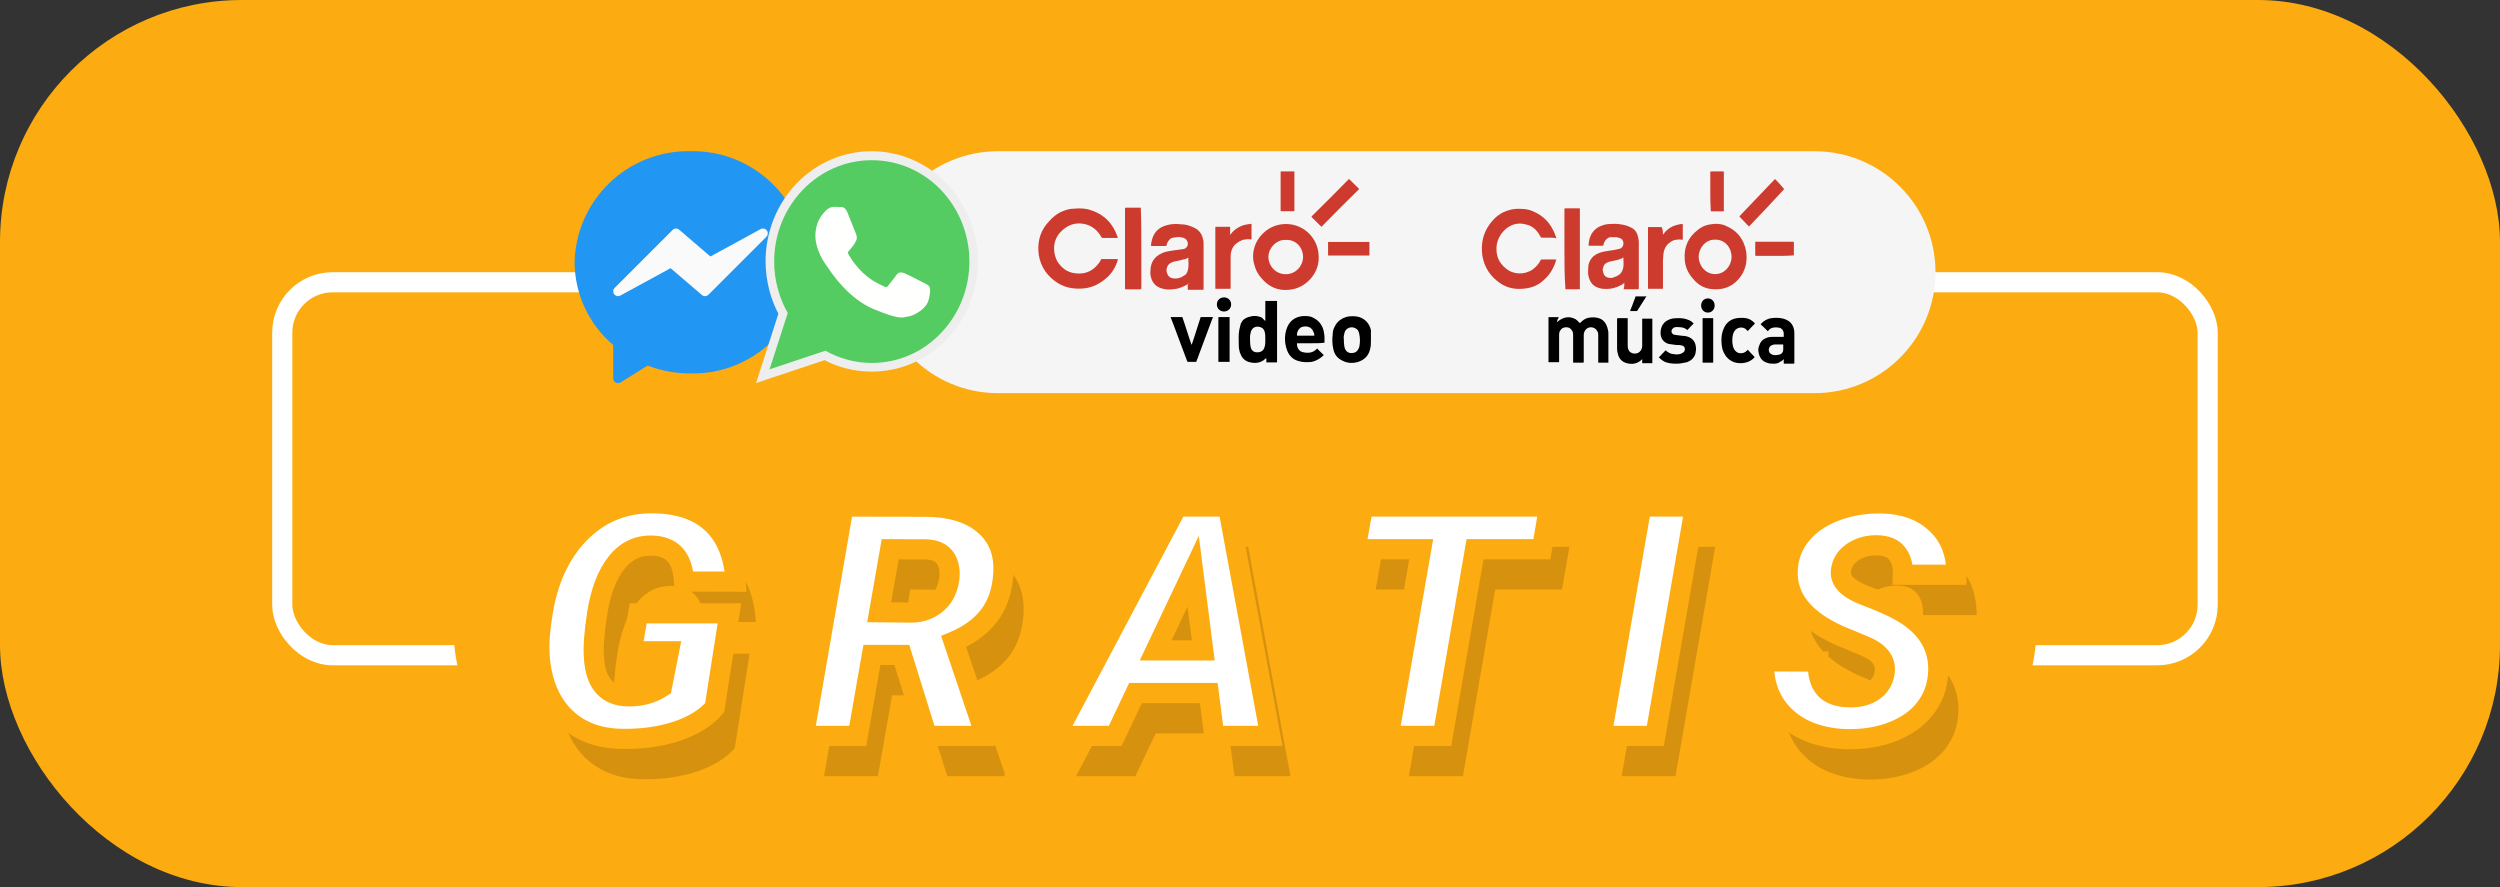 <svg width="248" height="88" viewBox="0 0 248 88" fill="none" xmlns="http://www.w3.org/2000/svg">
<rect x="0" y="0" width="248" height="88" fill="#333333" stroke="none"/>
<rect width="248" height="88" rx="24" fill="#FCAB10"/>
<rect x="28" y="28" width="191" height="37" rx="5" fill="#FCAB10" stroke="white" stroke-width="2"/>
<path d="M45 62.5C45 53.387 52.387 46 61.5 46H185.5C194.613 46 202 53.387 202 62.5V62.5C202 71.613 194.613 79 185.5 79H61.5C52.387 79 45 71.613 45 62.5V62.5Z" fill="#FCAB10"/>
<path d="M87 27C87 20.373 92.373 15 99 15H180C186.627 15 192 20.373 192 27V27C192 33.627 186.627 39 180 39H99C92.373 39 87 33.627 87 27V27Z" fill="#F5F5F5"/>
<g clip-path="url(#clip0)">
<path d="M110.892 23.6C110.842 23.6 110.842 23.6 110.842 23.6C110.336 23.6 109.83 23.6 109.374 23.6C109.323 23.6 109.273 23.6 109.273 23.55C108.919 22.9 108.412 22.45 107.704 22.25C106.692 22 105.882 22.3 105.173 23.05C104.768 23.5 104.566 24.05 104.566 24.65C104.566 25.1 104.667 25.5 104.869 25.9C105.274 26.55 105.831 27 106.59 27.1C107.552 27.25 108.362 26.95 108.969 26.15C109.07 26.05 109.121 25.9 109.222 25.75C109.222 25.7 109.273 25.7 109.323 25.7C109.83 25.7 110.336 25.7 110.842 25.7C110.892 25.7 110.892 25.7 110.892 25.75C110.69 26.5 110.285 27.15 109.678 27.65C109.07 28.15 108.412 28.5 107.603 28.6C106.692 28.7 105.781 28.6 104.971 28.1C103.908 27.45 103.25 26.5 103.047 25.3C102.896 24.2 103.098 23.15 103.807 22.25C104.262 21.7 104.768 21.2 105.426 20.95C105.781 20.8 106.135 20.7 106.54 20.7C107.096 20.65 107.653 20.65 108.21 20.85C109.323 21.2 110.133 21.9 110.639 22.95C110.741 23.15 110.791 23.35 110.892 23.6Z" fill="#CD3B2E"/>
<path d="M117.928 28.1C117.877 28.1 117.877 28.15 117.877 28.15C117.523 28.4 117.118 28.55 116.713 28.65C116.359 28.7 116.005 28.75 115.65 28.7C114.992 28.6 114.486 28.35 114.233 27.7C114.132 27.4 114.081 27.1 114.132 26.8C114.132 26.55 114.182 26.3 114.284 26.05C114.486 25.6 114.84 25.3 115.296 25.1C115.65 24.95 116.005 24.9 116.359 24.85C116.713 24.8 117.067 24.75 117.422 24.7C117.675 24.65 117.877 24.4 117.827 24.1C117.776 23.85 117.675 23.7 117.422 23.6C117.118 23.5 116.865 23.5 116.561 23.55C116.46 23.55 116.359 23.6 116.258 23.6C116.005 23.7 115.853 23.95 115.751 24.2V24.25C115.701 24.4 115.701 24.4 115.6 24.4C115.144 24.4 114.689 24.4 114.233 24.4C114.182 24.4 114.182 24.4 114.182 24.35C114.182 24.15 114.233 23.95 114.284 23.75C114.486 23 114.992 22.55 115.701 22.35C116.207 22.2 116.663 22.2 117.169 22.25C117.624 22.25 118.08 22.4 118.485 22.6C118.991 22.85 119.244 23.25 119.345 23.75C119.396 23.9 119.396 24.05 119.396 24.2C119.396 25.7 119.396 27.15 119.396 28.65C119.396 28.7 119.396 28.75 119.294 28.75C118.839 28.75 118.333 28.75 117.877 28.75C117.827 28.75 117.827 28.75 117.827 28.7C117.827 28.55 117.827 28.35 117.827 28.2C117.978 28.1 117.978 28.1 117.928 28.1ZM117.877 25.55C117.827 25.6 117.776 25.6 117.776 25.6C117.725 25.65 117.624 25.7 117.574 25.7C117.27 25.75 117.017 25.85 116.713 25.9C116.511 25.95 116.359 25.95 116.207 26.05C115.954 26.15 115.802 26.35 115.751 26.6C115.701 26.75 115.701 26.85 115.751 27C115.802 27.3 116.005 27.55 116.308 27.6C116.764 27.7 117.169 27.55 117.523 27.3C117.776 27.15 117.827 26.85 117.877 26.6C117.928 26.25 117.877 25.9 117.877 25.55Z" fill="#CD3B2E"/>
<path d="M124.305 25.45C124.305 23.85 125.469 22.75 126.482 22.4C128.455 21.75 130.328 22.95 130.733 24.75C130.936 25.75 130.784 26.65 130.176 27.45C129.67 28.1 129.012 28.55 128.202 28.7C127.14 28.9 126.178 28.65 125.419 27.9C124.963 27.45 124.609 26.95 124.457 26.35C124.356 26.05 124.305 25.75 124.305 25.45ZM127.544 23.8C126.583 23.75 125.824 24.65 125.824 25.5C125.824 26.3 126.482 27.2 127.544 27.2C128.607 27.2 129.265 26.3 129.265 25.5C129.265 24.55 128.557 23.75 127.544 23.8Z" fill="#CD3B2E"/>
<path d="M125.52 31.85C125.52 31.8 125.52 31.8 125.52 31.75C125.52 31.15 125.52 30.5 125.52 29.9C125.52 29.85 125.52 29.85 125.621 29.85C125.975 29.85 126.279 29.85 126.633 29.85C126.684 29.85 126.684 29.85 126.684 29.9C126.684 31.9 126.684 33.9 126.684 35.9C126.684 35.95 126.684 35.95 126.633 35.95C126.33 35.95 125.975 35.95 125.672 35.95C125.621 35.95 125.621 35.95 125.621 35.9C125.621 35.8 125.621 35.7 125.621 35.55H125.57C125.267 35.85 124.913 36 124.457 36C124.255 36 124.052 35.95 123.85 35.9C123.394 35.75 123.141 35.4 122.989 34.95C122.939 34.75 122.888 34.55 122.888 34.3C122.888 33.75 122.837 33.25 122.939 32.7C122.989 32.5 123.04 32.3 123.09 32.1C123.242 31.75 123.495 31.55 123.85 31.45C124.305 31.3 124.71 31.3 125.166 31.5C125.317 31.65 125.419 31.75 125.52 31.85ZM125.52 33.7C125.52 33.65 125.52 33.65 125.52 33.6C125.52 33.35 125.52 33.05 125.419 32.8C125.317 32.6 125.216 32.5 125.014 32.45C124.963 32.45 124.862 32.4 124.811 32.4C124.508 32.4 124.255 32.5 124.103 32.85C124.052 33.05 124.001 33.25 124.001 33.45C124.001 33.75 124.001 34.05 124.052 34.35C124.103 34.7 124.305 34.95 124.71 34.95C125.064 34.95 125.317 34.8 125.419 34.5C125.52 34.25 125.52 34 125.52 33.7Z" fill="black"/>
<path d="M122.028 23.3C122.179 23.1 122.281 23 122.432 22.85C122.736 22.6 123.09 22.4 123.495 22.3C123.698 22.25 123.9 22.25 124.103 22.2C124.153 22.2 124.153 22.25 124.153 22.25C124.153 22.55 124.153 22.9 124.153 23.2C124.153 23.35 124.153 23.55 124.153 23.7C124.153 23.75 124.153 23.75 124.103 23.75C123.951 23.75 123.799 23.7 123.597 23.75C123.343 23.75 123.141 23.85 122.939 23.95C122.534 24.2 122.23 24.5 122.129 25C122.078 25.2 122.078 25.45 122.078 25.65C122.078 26.6 122.078 27.6 122.078 28.55C122.078 28.6 122.078 28.65 121.977 28.65C121.521 28.65 121.066 28.65 120.61 28.65C120.56 28.65 120.56 28.65 120.56 28.6C120.56 26.6 120.56 24.6 120.56 22.55C120.56 22.5 120.56 22.5 120.61 22.5C121.066 22.5 121.521 22.5 121.977 22.5C122.028 22.5 122.028 22.5 122.028 22.55C122.028 22.85 122.028 23.05 122.028 23.3Z" fill="#CD3B2E"/>
<path d="M113.221 24.65C113.221 25.95 113.221 27.3 113.221 28.6C113.221 28.65 113.221 28.7 113.12 28.7C112.664 28.7 112.209 28.7 111.702 28.7C111.652 28.7 111.601 28.7 111.601 28.6C111.601 25.95 111.601 23.35 111.601 20.7C111.601 20.65 111.601 20.6 111.702 20.6C112.158 20.6 112.664 20.6 113.12 20.6C113.17 20.6 113.17 20.6 113.17 20.7C113.221 22.05 113.221 23.35 113.221 24.65Z" fill="#CD3B2E"/>
<path d="M130.075 34.05C129.62 34.05 129.164 34.05 128.709 34.05C128.658 34.05 128.658 34.05 128.658 34.1C128.658 34.55 128.911 34.9 129.316 34.95C129.771 35.05 130.227 35 130.581 34.65C130.682 34.55 130.682 34.55 130.733 34.65C130.936 34.85 131.087 35 131.29 35.2C131.34 35.25 131.34 35.25 131.29 35.25C130.986 35.55 130.581 35.8 130.126 35.9C129.67 35.95 129.215 35.95 128.759 35.8C128.253 35.65 127.899 35.3 127.696 34.8C127.393 34 127.393 33.2 127.696 32.45C128 31.75 128.557 31.4 129.316 31.35C129.62 31.35 129.974 31.35 130.227 31.5C130.784 31.75 131.138 32.2 131.29 32.75C131.34 33 131.391 33.25 131.391 33.5C131.391 33.65 131.391 33.8 131.391 33.95C131.391 34 131.391 34 131.34 34C130.986 34.05 130.531 34.05 130.075 34.05ZM129.518 33.3C129.771 33.3 130.075 33.3 130.328 33.3C130.379 33.3 130.379 33.3 130.379 33.25C130.379 33.1 130.328 33 130.278 32.9C130.075 32.3 129.366 32.3 129.012 32.5C128.759 32.7 128.658 32.95 128.658 33.25C128.658 33.3 128.658 33.3 128.709 33.3C128.962 33.3 129.265 33.3 129.518 33.3Z" fill="black"/>
<path d="M135.997 33.7C135.997 34.05 135.997 34.4 135.896 34.7C135.744 35.3 135.339 35.7 134.732 35.9C134.225 36.05 133.719 36.05 133.213 35.8C132.656 35.55 132.353 35.15 132.251 34.55C132.15 34.1 132.15 33.65 132.201 33.2C132.201 32.95 132.251 32.65 132.403 32.4C132.656 31.85 133.112 31.55 133.719 31.4C134.074 31.35 134.478 31.35 134.833 31.45C135.44 31.65 135.845 32.1 135.997 32.75C135.997 33.1 135.997 33.4 135.997 33.7ZM133.314 33.7C133.314 33.95 133.314 34.15 133.365 34.4C133.466 34.9 133.82 35.1 134.276 35C134.58 34.95 134.732 34.7 134.833 34.45C134.934 34 134.934 33.55 134.833 33.1C134.782 32.85 134.681 32.65 134.428 32.55C134.225 32.45 134.074 32.45 133.871 32.5C133.567 32.6 133.416 32.8 133.365 33.05C133.314 33.25 133.264 33.45 133.314 33.7Z" fill="black"/>
<path d="M116.106 31.45C116.258 31.45 116.409 31.45 116.511 31.45C116.764 31.45 116.966 31.45 117.219 31.45C117.27 31.45 117.32 31.45 117.32 31.55C117.624 32.4 117.877 33.3 118.181 34.15V34.2C118.232 34.2 118.181 34.15 118.232 34.15C118.535 33.3 118.788 32.4 119.092 31.5C119.092 31.45 119.143 31.45 119.193 31.45C119.547 31.45 119.902 31.45 120.256 31.45C120.357 31.45 120.357 31.45 120.307 31.5C119.851 32.75 119.345 34.05 118.89 35.3C118.839 35.5 118.738 35.65 118.687 35.85C118.687 35.9 118.636 35.9 118.636 35.9C118.383 35.9 118.13 35.9 117.877 35.9C117.827 35.9 117.827 35.9 117.776 35.85C117.422 34.95 117.118 34.05 116.764 33.15C116.561 32.6 116.359 32.05 116.156 31.55C116.156 31.5 116.156 31.5 116.106 31.45Z" fill="black"/>
<path d="M131.087 22.5C131.087 22.45 131.037 22.45 131.087 22.5C130.733 22.15 130.429 21.85 130.126 21.55C130.075 21.5 130.126 21.5 130.126 21.45L130.176 21.4C131.391 20.2 132.606 19 133.77 17.8C133.82 17.75 133.82 17.75 133.871 17.8C134.175 18.1 134.478 18.4 134.782 18.7C134.833 18.75 134.833 18.75 134.782 18.8C133.567 20 132.353 21.2 131.087 22.5C131.087 22.45 131.138 22.45 131.087 22.5Z" fill="#CD3B2E"/>
<path d="M133.82 24C134.478 24 135.136 24 135.794 24C135.845 24 135.845 24 135.845 24.05C135.845 24.45 135.845 24.9 135.845 25.3C135.845 25.35 135.845 25.35 135.794 25.35C134.478 25.35 133.112 25.35 131.796 25.35C131.745 25.35 131.745 25.35 131.745 25.3C131.745 24.9 131.745 24.45 131.745 24.05C131.745 24 131.745 24 131.796 24C132.505 24 133.163 24 133.82 24Z" fill="#CD3B2E"/>
<path d="M127.038 19C127.038 18.35 127.038 17.7 127.038 17.1C127.038 17.05 127.038 17 127.089 17C127.494 17 127.899 17 128.354 17C128.405 17 128.405 17 128.405 17.05C128.405 18.35 128.405 19.6 128.405 20.9C128.405 20.95 128.405 20.95 128.354 20.95C127.949 20.95 127.494 20.95 127.089 20.95C127.038 20.95 127.038 20.95 127.038 20.9C127.038 20.3 127.038 19.65 127.038 19Z" fill="#CD3B2E"/>
<path d="M120.863 33.7C120.863 33 120.863 32.25 120.863 31.55C120.863 31.5 120.863 31.45 120.914 31.45C121.268 31.45 121.572 31.45 121.926 31.45C121.977 31.45 121.977 31.45 121.977 31.5C121.977 32.95 121.977 34.4 121.977 35.85C121.977 35.9 121.977 35.9 121.926 35.9C121.572 35.9 121.268 35.9 120.914 35.9C120.863 35.9 120.863 35.9 120.863 35.85C120.863 35.15 120.863 34.4 120.863 33.7Z" fill="black"/>
<path d="M120.712 30.2C120.712 29.8 121.015 29.5 121.42 29.5C121.825 29.5 122.129 29.8 122.129 30.2C122.129 30.6 121.825 30.9 121.42 30.9C121.015 30.9 120.712 30.6 120.712 30.2Z" fill="black"/>
</g>
<path d="M153.658 23.577C153.418 23.577 153.179 23.577 152.939 23.577C152.891 23.577 152.891 23.577 152.843 23.527C152.508 22.874 152.077 22.422 151.406 22.272C150.543 22.021 149.777 22.272 149.154 22.924C148.818 23.276 148.579 23.728 148.483 24.23C148.339 25.234 148.627 26.037 149.393 26.64C150.112 27.242 151.214 27.292 152.029 26.74C152.364 26.489 152.652 26.188 152.843 25.786C152.891 25.736 152.891 25.736 152.939 25.736C153.418 25.736 153.85 25.736 154.329 25.736C154.377 25.736 154.377 25.736 154.377 25.786C154.137 26.59 153.754 27.242 153.131 27.794C152.652 28.246 152.077 28.497 151.454 28.598C150.495 28.748 149.633 28.648 148.818 28.096C147.86 27.443 147.237 26.539 147.045 25.334C146.901 24.23 147.093 23.226 147.716 22.322C148.147 21.72 148.674 21.217 149.345 20.966C149.729 20.816 150.112 20.715 150.543 20.715C150.974 20.715 151.406 20.715 151.837 20.866C152.795 21.217 153.562 21.82 154.041 22.774C154.185 23.025 154.281 23.326 154.377 23.577C154.377 23.627 154.377 23.627 154.329 23.627C154.137 23.577 153.897 23.577 153.658 23.577Z" fill="#CD3B2E"/>
<path d="M161.133 28.046C160.941 28.246 160.702 28.347 160.462 28.447C159.983 28.648 159.504 28.698 158.977 28.648C158.641 28.598 158.306 28.497 158.018 28.246C157.731 27.945 157.587 27.594 157.539 27.142C157.539 26.841 157.539 26.539 157.587 26.238C157.731 25.686 158.066 25.334 158.545 25.134C158.881 24.983 159.216 24.933 159.552 24.883C159.935 24.832 160.27 24.782 160.654 24.682C160.893 24.631 161.085 24.38 161.037 24.029C160.989 23.828 160.893 23.677 160.702 23.627C160.558 23.577 160.414 23.527 160.27 23.527C160.079 23.527 159.935 23.527 159.743 23.527C159.456 23.577 159.264 23.778 159.12 24.079C159.12 24.129 159.072 24.18 159.072 24.28C159.072 24.33 159.025 24.38 158.977 24.38C158.545 24.38 158.114 24.38 157.635 24.38C157.587 24.38 157.587 24.38 157.587 24.33C157.587 24.129 157.635 23.878 157.683 23.677C157.874 23.025 158.306 22.573 158.929 22.372C159.168 22.272 159.456 22.221 159.743 22.221C160.27 22.171 160.797 22.221 161.325 22.372C161.468 22.422 161.612 22.473 161.804 22.573C162.235 22.774 162.427 23.125 162.523 23.627C162.57 23.828 162.57 23.979 162.57 24.18C162.57 25.636 162.57 27.142 162.57 28.598C162.57 28.648 162.57 28.698 162.475 28.698C162.043 28.698 161.612 28.698 161.133 28.698C161.085 28.698 161.037 28.698 161.085 28.598C161.133 28.447 161.133 28.246 161.133 28.046ZM161.037 25.535C160.941 25.585 160.845 25.686 160.75 25.686C160.51 25.786 160.222 25.836 159.983 25.887C159.791 25.937 159.647 25.937 159.456 26.037C159.216 26.138 159.072 26.288 159.025 26.59C158.977 26.69 158.977 26.841 159.025 26.941C159.072 27.292 159.264 27.493 159.552 27.544C159.743 27.594 159.935 27.594 160.127 27.493C160.75 27.292 160.941 26.991 161.037 26.489C161.085 26.188 161.037 25.887 161.037 25.535Z" fill="#CD3B2E"/>
<path d="M170.141 28.698C169.231 28.698 168.512 28.347 167.937 27.644C167.458 27.092 167.171 26.489 167.123 25.736C167.027 24.481 167.506 23.477 168.464 22.774C168.896 22.422 169.375 22.272 169.95 22.221C170.381 22.171 170.86 22.221 171.244 22.422C172.298 22.874 172.969 23.677 173.208 24.883C173.352 25.786 173.208 26.64 172.729 27.343C172.25 28.046 171.627 28.497 170.812 28.648C170.525 28.698 170.333 28.698 170.141 28.698ZM170.141 23.778C169.231 23.728 168.512 24.581 168.512 25.485C168.512 26.338 169.183 27.192 170.141 27.192C171.1 27.192 171.771 26.338 171.771 25.485C171.771 24.531 171.052 23.728 170.141 23.778Z" fill="#CD3B2E"/>
<path d="M154.472 31.962C154.664 31.761 154.856 31.66 155.095 31.56C155.527 31.409 155.91 31.46 156.293 31.66C156.437 31.761 156.533 31.861 156.677 32.012C156.724 32.062 156.724 32.062 156.772 32.012C157.012 31.761 157.299 31.56 157.635 31.51C158.018 31.46 158.354 31.46 158.737 31.61C159.168 31.811 159.408 32.213 159.504 32.715C159.552 32.865 159.552 33.016 159.552 33.167C159.552 34.07 159.552 35.024 159.552 35.928C159.552 35.978 159.552 36.028 159.504 35.978C159.216 35.978 158.881 35.978 158.593 35.978C158.545 35.978 158.545 35.978 158.545 35.928C158.545 35.024 158.545 34.171 158.545 33.267C158.545 33.116 158.545 32.966 158.45 32.865C158.354 32.614 158.066 32.464 157.827 32.464C157.587 32.464 157.395 32.564 157.252 32.765C157.156 32.916 157.108 33.066 157.108 33.217C157.108 34.121 157.108 34.974 157.108 35.878C157.108 35.928 157.108 35.978 157.012 35.978C156.724 35.978 156.389 35.978 156.102 35.978C156.054 35.978 156.054 35.978 156.054 35.928C156.054 35.024 156.054 34.171 156.054 33.267C156.054 33.116 156.054 32.966 155.958 32.815C155.814 32.564 155.622 32.464 155.383 32.464C155.095 32.464 154.904 32.564 154.76 32.815C154.664 32.966 154.664 33.116 154.664 33.267C154.664 34.121 154.664 35.024 154.664 35.878C154.664 35.928 154.664 35.928 154.616 35.928C154.281 35.928 153.993 35.928 153.658 35.928C153.61 35.928 153.61 35.928 153.61 35.878C153.61 34.422 153.61 32.966 153.61 31.51C153.61 31.46 153.61 31.46 153.658 31.46C153.945 31.46 154.281 31.46 154.568 31.46C154.616 31.46 154.616 31.46 154.616 31.51C154.472 31.711 154.472 31.861 154.472 31.962Z" fill="black"/>
<path d="M164.966 23.276C165.062 23.175 165.11 23.125 165.158 23.025C165.493 22.673 165.877 22.422 166.308 22.322C166.5 22.272 166.691 22.221 166.883 22.221C166.931 22.221 166.931 22.221 166.931 22.272C166.931 22.774 166.931 23.226 166.931 23.728C166.931 23.778 166.931 23.778 166.883 23.778C166.691 23.778 166.548 23.728 166.356 23.778C166.116 23.778 165.877 23.878 165.685 24.029C165.637 24.079 165.541 24.129 165.493 24.18C165.206 24.431 165.062 24.782 165.014 25.184C165.014 25.384 164.966 25.585 164.966 25.786C164.966 26.74 164.966 27.644 164.966 28.598C164.966 28.648 164.966 28.648 164.87 28.648C164.439 28.648 164.008 28.648 163.529 28.648C163.481 28.648 163.481 28.648 163.481 28.598C163.481 26.59 163.481 24.581 163.481 22.573C163.481 22.523 163.481 22.523 163.529 22.523C163.96 22.523 164.391 22.523 164.775 22.523C164.823 22.523 164.87 22.523 164.87 22.623C164.966 22.824 164.966 23.075 164.966 23.276Z" fill="#CD3B2E"/>
<path d="M155.191 24.682C155.191 23.376 155.191 22.071 155.191 20.765C155.191 20.715 155.191 20.665 155.287 20.665C155.718 20.665 156.149 20.665 156.629 20.665C156.677 20.665 156.724 20.665 156.724 20.715C156.724 23.326 156.724 25.987 156.724 28.598C156.724 28.648 156.724 28.698 156.677 28.698C156.245 28.698 155.766 28.698 155.335 28.698C155.287 28.698 155.287 28.698 155.287 28.598C155.191 27.292 155.191 25.987 155.191 24.682Z" fill="#CD3B2E"/>
<path d="M176.946 35.627C176.85 35.727 176.754 35.828 176.61 35.878C176.419 36.028 176.227 36.079 175.987 36.079C175.748 36.079 175.508 36.079 175.269 35.978C174.789 35.828 174.55 35.476 174.454 34.974C174.406 34.773 174.406 34.522 174.502 34.321C174.598 33.97 174.789 33.719 175.125 33.568C175.412 33.418 175.652 33.418 175.987 33.418C176.275 33.418 176.61 33.418 176.898 33.418C176.946 33.418 176.946 33.418 176.946 33.367C176.946 33.267 176.946 33.116 176.946 33.016C176.898 32.765 176.754 32.564 176.514 32.514C176.275 32.464 176.035 32.464 175.844 32.514C175.652 32.564 175.508 32.664 175.412 32.815C175.364 32.865 175.364 32.865 175.317 32.815C175.125 32.614 174.933 32.413 174.694 32.213C174.646 32.162 174.646 32.162 174.694 32.112C174.981 31.811 175.317 31.61 175.748 31.56C176.131 31.51 176.514 31.51 176.898 31.61C177.281 31.711 177.617 31.911 177.808 32.263C177.952 32.514 178 32.765 178 33.066C178 34.02 178 34.974 178 35.978C178 36.028 178 36.079 177.904 36.079C177.617 36.079 177.329 36.079 176.994 36.079C176.946 36.079 176.946 36.079 176.946 36.028C176.946 35.878 176.946 35.777 176.946 35.627ZM176.898 34.371C176.898 34.321 176.898 34.271 176.898 34.221C176.898 34.171 176.898 34.171 176.85 34.171C176.61 34.171 176.323 34.171 176.083 34.171C175.987 34.171 175.939 34.171 175.844 34.221C175.604 34.271 175.508 34.422 175.46 34.673C175.46 34.924 175.556 35.074 175.796 35.175C176.035 35.275 176.275 35.225 176.514 35.175C176.754 35.125 176.898 34.924 176.898 34.673C176.898 34.522 176.898 34.422 176.898 34.371Z" fill="black"/>
<path d="M162.906 35.627C162.475 36.079 161.947 36.179 161.372 36.028C160.845 35.878 160.558 35.526 160.462 34.974C160.414 34.823 160.414 34.623 160.414 34.472C160.414 33.518 160.414 32.614 160.414 31.66C160.414 31.61 160.414 31.56 160.51 31.56C160.797 31.56 161.133 31.56 161.42 31.56C161.468 31.56 161.468 31.56 161.468 31.61C161.468 32.514 161.468 33.367 161.468 34.271C161.468 34.522 161.516 34.723 161.66 34.874C161.804 35.024 161.995 35.075 162.187 35.075C162.427 35.075 162.618 34.974 162.762 34.773C162.858 34.673 162.858 34.522 162.906 34.372C162.906 34.221 162.906 34.12 162.906 33.97C162.906 33.217 162.906 32.413 162.906 31.66C162.906 31.61 162.906 31.61 162.954 31.61C163.241 31.61 163.577 31.61 163.864 31.61C163.912 31.61 163.912 31.61 163.912 31.66C163.912 33.116 163.912 34.572 163.912 35.978C163.912 36.028 163.912 36.028 163.864 36.028C163.577 36.028 163.241 36.028 162.954 36.028C162.906 36.028 162.906 36.028 162.906 35.978C162.906 35.828 162.906 35.727 162.906 35.627Z" fill="black"/>
<path d="M166.308 36.079C165.829 36.079 165.446 36.028 165.11 35.878C164.918 35.777 164.727 35.627 164.583 35.476C164.535 35.426 164.535 35.426 164.583 35.426C164.775 35.225 165.014 34.974 165.206 34.773C165.206 34.773 165.254 34.723 165.254 34.773C165.493 34.974 165.733 35.125 166.021 35.125C166.26 35.175 166.548 35.175 166.787 35.075C166.883 35.024 166.979 34.974 167.075 34.874C167.218 34.623 167.123 34.321 166.835 34.271C166.643 34.221 166.452 34.221 166.26 34.221C166.021 34.171 165.781 34.171 165.541 34.12C165.014 33.97 164.727 33.568 164.727 33.016C164.727 32.363 165.062 31.861 165.685 31.66C165.973 31.56 166.26 31.56 166.548 31.56C166.883 31.56 167.218 31.61 167.554 31.761C167.698 31.811 167.841 31.911 167.985 32.062C168.033 32.062 168.033 32.112 167.985 32.112C167.793 32.313 167.602 32.514 167.41 32.715C167.41 32.765 167.362 32.765 167.362 32.715C167.171 32.564 166.931 32.464 166.691 32.464C166.5 32.464 166.356 32.413 166.164 32.464C166.068 32.464 166.021 32.514 165.973 32.564C165.829 32.664 165.781 32.815 165.829 32.966C165.877 33.116 166.021 33.217 166.164 33.217C166.404 33.267 166.643 33.267 166.931 33.317C167.171 33.317 167.362 33.367 167.602 33.468C167.985 33.669 168.177 33.97 168.225 34.372C168.273 34.623 168.225 34.874 168.177 35.125C168.033 35.526 167.746 35.777 167.362 35.928C166.931 36.028 166.596 36.079 166.308 36.079Z" fill="black"/>
<path d="M170.764 33.819C170.764 33.367 170.812 32.966 171.004 32.564C171.244 32.012 171.675 31.66 172.298 31.56C172.681 31.51 173.064 31.51 173.4 31.61C173.687 31.711 173.879 31.861 174.071 32.062C174.119 32.112 174.071 32.112 174.071 32.112C173.831 32.363 173.639 32.564 173.4 32.815C173.352 32.865 173.352 32.815 173.352 32.815C173.208 32.664 173.112 32.564 172.921 32.514C172.441 32.413 172.058 32.664 171.914 33.167C171.819 33.568 171.819 33.97 171.914 34.371C172.01 34.723 172.202 34.924 172.489 35.024C172.777 35.074 173.064 35.024 173.304 34.773C173.4 34.673 173.4 34.673 173.448 34.773C173.639 34.974 173.831 35.175 174.023 35.376C174.071 35.426 174.071 35.426 174.023 35.476C173.639 35.878 173.16 36.028 172.633 36.028C172.25 36.028 171.914 35.928 171.627 35.727C171.244 35.476 171.004 35.074 170.86 34.623C170.812 34.371 170.764 34.07 170.764 33.819Z" fill="black"/>
<path d="M173.496 22.473C173.448 22.473 173.448 22.473 173.496 22.473C173.16 22.121 172.873 21.82 172.585 21.519C172.537 21.468 172.585 21.468 172.585 21.418C173.112 20.866 173.639 20.314 174.167 19.761C174.789 19.109 175.412 18.456 176.035 17.803C176.083 17.753 176.083 17.753 176.131 17.803C176.419 18.105 176.706 18.406 176.946 18.707C176.994 18.757 176.994 18.757 176.946 18.808C175.844 20.012 174.694 21.217 173.496 22.473C173.496 22.473 173.496 22.422 173.496 22.473Z" fill="#CD3B2E"/>
<path d="M176.083 25.385C175.46 25.385 174.837 25.385 174.214 25.385C174.167 25.385 174.119 25.385 174.119 25.284C174.119 24.883 174.119 24.481 174.119 24.029C174.119 23.979 174.119 23.979 174.167 23.979C175.412 23.979 176.658 23.979 177.904 23.979C177.952 23.979 177.952 23.979 177.952 24.029C177.952 24.431 177.952 24.832 177.952 25.284C177.952 25.334 177.952 25.334 177.904 25.334C177.329 25.385 176.706 25.385 176.083 25.385Z" fill="#CD3B2E"/>
<path d="M169.662 19.008C169.662 18.356 169.662 17.753 169.662 17.1C169.662 17 169.71 17 169.758 17C170.141 17 170.525 17 170.956 17C171.004 17 171.004 17 171.004 17.05C171.004 18.356 171.004 19.611 171.004 20.916C171.004 20.966 171.004 20.966 170.956 20.966C170.573 20.966 170.189 20.966 169.758 20.966C169.71 20.966 169.71 20.966 169.71 20.916C169.662 20.263 169.662 19.611 169.662 19.008Z" fill="#CD3B2E"/>
<path d="M168.896 33.769C168.896 33.066 168.896 32.313 168.896 31.61C168.896 31.56 168.896 31.56 168.943 31.56C169.279 31.56 169.566 31.56 169.902 31.56C169.95 31.56 169.95 31.56 169.95 31.61C169.95 33.066 169.95 34.522 169.95 35.928C169.95 35.978 169.95 35.978 169.902 35.978C169.566 35.978 169.279 35.978 168.943 35.978C168.896 35.978 168.896 35.978 168.896 35.928C168.896 35.225 168.896 34.522 168.896 33.769Z" fill="black"/>
<path d="M169.423 31.008C169.039 31.008 168.752 30.706 168.752 30.305C168.752 29.903 169.039 29.602 169.423 29.602C169.806 29.602 170.094 29.903 170.094 30.305C170.094 30.706 169.806 31.008 169.423 31.008Z" fill="black"/>
<path d="M161.708 30.857C161.756 30.706 161.804 30.556 161.9 30.355C161.995 30.054 162.139 29.753 162.235 29.451C162.235 29.401 162.235 29.401 162.283 29.401C162.618 29.401 163.002 29.401 163.337 29.401C163.337 29.401 163.337 29.451 163.289 29.451C163.002 29.903 162.714 30.355 162.427 30.807C162.427 30.857 162.379 30.857 162.331 30.857C162.139 30.857 161.9 30.857 161.708 30.857Z" fill="black"/>
<g clip-path="url(#clip1)">
<path d="M68.5 14.999C62.283 14.878 57.144 19.806 57 26.023C57.018 29.186 58.415 32.182 60.832 34.226V37.523C60.832 37.788 61.047 38.004 61.312 38.004C61.402 38.004 61.492 37.977 61.569 37.932L64.241 36.266C65.603 36.787 67.049 37.052 68.504 37.047C74.722 37.168 79.861 32.24 80.004 26.028C79.856 19.806 74.717 14.878 68.5 14.999Z" fill="#2196F3"/>
<path d="M76.069 22.861C75.926 22.668 75.665 22.614 75.454 22.727L70.472 25.444L67.373 22.785C67.184 22.623 66.901 22.632 66.721 22.812L60.971 28.562C60.782 28.751 60.787 29.052 60.971 29.24C61.119 29.389 61.353 29.424 61.537 29.321L66.523 26.603L69.627 29.263C69.816 29.424 70.099 29.415 70.279 29.236L76.029 23.486C76.195 23.315 76.213 23.05 76.069 22.861Z" fill="#FAFAFA"/>
</g>
<path d="M81.801 35.731L76.58 37.465L75 38L77.216 31.128C76.844 30.414 76.549 29.653 76.332 28.858C76.085 27.902 75.945 26.913 75.945 25.925C75.945 23.007 77.061 20.252 79.028 18.193C81.011 16.135 83.676 15 86.465 15C89.254 15 91.918 16.135 93.901 18.193C95.9 20.268 97 23.04 97 25.941C97 28.858 95.885 31.614 93.917 33.672C91.934 35.731 89.269 36.865 86.48 36.865C85.597 36.865 84.714 36.752 83.847 36.525C83.149 36.347 82.452 36.071 81.801 35.731Z" fill="#EEEEEE"/>
<path d="M96.163 25.941C96.163 23.169 95.079 20.657 93.328 18.825C91.578 17.01 89.161 15.892 86.48 15.892C83.8 15.892 81.383 17.01 79.632 18.841C77.882 20.657 76.797 23.169 76.797 25.941C76.797 26.865 76.921 27.772 77.153 28.631C77.386 29.491 77.711 30.301 78.145 31.047L76.472 36.233L76.332 36.639L76.72 36.509L81.879 34.791C82.561 35.18 83.289 35.471 84.063 35.682C84.838 35.893 85.644 36.006 86.48 36.006C89.161 36.006 91.578 34.888 93.328 33.056C95.079 31.241 96.163 28.729 96.163 25.941Z" fill="#54CC61"/>
<path d="M84.915 23.202C84.869 23.104 84.621 22.488 84.404 21.921C84.265 21.548 84.125 21.208 84.094 21.143C83.847 20.511 83.552 20.527 83.335 20.543C83.32 20.543 83.304 20.543 83.289 20.543C83.211 20.543 83.134 20.543 83.056 20.527C82.963 20.527 82.855 20.511 82.762 20.511C82.638 20.511 82.468 20.543 82.282 20.624C82.142 20.689 82.018 20.787 81.879 20.932C81.863 20.949 81.848 20.965 81.832 20.981C81.538 21.305 80.887 22.018 80.887 23.396C80.887 24.839 81.879 26.216 82.034 26.411C82.034 26.411 82.065 26.443 82.096 26.492C82.468 27.059 84.156 29.636 86.728 30.69C89.052 31.646 89.486 31.533 89.858 31.436C89.92 31.419 89.982 31.403 90.059 31.403C90.369 31.371 90.865 31.16 91.283 30.852C91.624 30.593 91.934 30.268 92.058 29.944C92.166 29.636 92.213 29.361 92.244 29.134C92.29 28.794 92.259 28.534 92.197 28.437C92.104 28.291 91.949 28.21 91.717 28.096C91.67 28.08 91.639 28.048 91.593 28.032C91.438 27.951 90.88 27.659 90.415 27.432C90.106 27.286 89.842 27.156 89.734 27.108C89.579 27.059 89.455 27.011 89.316 27.027C89.161 27.043 89.021 27.124 88.882 27.335C88.82 27.432 88.696 27.594 88.572 27.756C88.37 28.015 88.138 28.291 88.045 28.404C87.999 28.453 87.968 28.486 87.937 28.486C87.89 28.486 87.813 28.469 87.72 28.421C87.658 28.388 87.596 28.356 87.518 28.323C87.147 28.161 86.418 27.821 85.597 27.059C85.303 26.784 85.039 26.492 84.823 26.2C84.466 25.746 84.234 25.341 84.141 25.179C84.063 25.049 84.156 24.952 84.218 24.871C84.296 24.79 84.404 24.66 84.497 24.547C84.544 24.498 84.59 24.433 84.637 24.369C84.761 24.206 84.823 24.093 84.885 23.947C84.9 23.915 84.915 23.898 84.931 23.866C84.993 23.736 85.008 23.607 84.993 23.477C84.993 23.396 84.947 23.299 84.915 23.202Z" fill="#FFFFFE"/>
<path d="M72.891 74.203C72.037 75.203 70.792 75.979 69.156 76.531C67.521 77.073 65.708 77.328 63.719 77.297C61.812 77.276 60.203 76.797 58.891 75.859C57.578 74.922 56.641 73.615 56.078 71.938C55.516 70.26 55.365 68.37 55.625 66.266L55.75 65.328C56.229 61.797 57.469 59 59.469 56.938C61.479 54.875 63.938 53.87 66.844 53.922C69.385 53.964 71.338 54.646 72.703 55.969C74.068 57.292 74.828 59.203 74.984 61.703L69.859 61.688C69.787 60.469 69.484 59.578 68.953 59.016C68.432 58.453 67.688 58.156 66.719 58.125C65.281 58.073 64.094 58.641 63.156 59.828C62.219 61.005 61.578 62.693 61.234 64.891C60.943 66.766 60.839 68.224 60.922 69.266C61.078 71.776 62.208 73.047 64.312 73.078C65.583 73.099 66.698 72.792 67.656 72.156L68.359 68.609H64.656L65.312 64.844H74.359L72.891 74.203ZM91.463 68.969H88.494L87.088 77H81.744L85.681 54.25L93.713 54.266C96.285 54.266 98.265 54.87 99.65 56.078C101.046 57.276 101.671 58.917 101.525 61C101.41 62.646 100.936 64.01 100.103 65.094C99.27 66.167 98.103 67.016 96.603 67.641L99.666 76.734V77H93.963L91.463 68.969ZM89.213 64.734L92.338 64.766C93.192 64.766 93.931 64.557 94.556 64.141C95.192 63.724 95.645 63.156 95.916 62.438C96.186 61.708 96.265 61.005 96.15 60.328C95.942 59.172 95.202 58.562 93.931 58.5L90.306 58.484L89.213 64.734ZM121.909 72.75H114.644L112.628 77H106.737L118.784 54.25H123.816L128.019 77H122.456L121.909 72.75ZM116.644 68.516H121.362L120.362 60.672L116.644 68.516ZM154.95 58.484H148.325L145.122 77H139.762L142.981 58.484H136.466L137.216 54.25H155.684L154.95 58.484ZM166.209 77H160.866L164.819 54.25H170.147L166.209 77ZM188.938 70.844C189.167 69.667 188.531 68.755 187.031 68.109L184.469 67.047C180.875 65.432 179.167 63.234 179.344 60.453C179.417 59.182 179.854 58.052 180.656 57.062C181.458 56.062 182.568 55.286 183.984 54.734C185.401 54.182 186.948 53.917 188.625 53.938C190.875 53.979 192.682 54.635 194.047 55.906C195.422 57.177 196.099 58.88 196.078 61.016H190.766C190.797 60.141 190.609 59.443 190.203 58.922C189.807 58.391 189.151 58.115 188.234 58.094C187.339 58.073 186.547 58.281 185.859 58.719C185.172 59.156 184.766 59.745 184.641 60.484C184.443 61.526 185.214 62.38 186.953 63.047C188.703 63.714 189.974 64.287 190.766 64.766C193.255 66.255 194.422 68.266 194.266 70.797C194.182 72.109 193.76 73.26 193 74.25C192.24 75.24 191.182 76.005 189.828 76.547C188.484 77.088 186.974 77.349 185.297 77.328C184.068 77.307 182.927 77.115 181.875 76.75C180.823 76.385 179.922 75.854 179.172 75.156C177.651 73.75 176.922 71.901 176.984 69.609L182.344 69.625C182.281 70.792 182.505 71.677 183.016 72.281C183.526 72.875 184.385 73.172 185.594 73.172C186.49 73.172 187.234 72.969 187.828 72.562C188.432 72.146 188.802 71.573 188.938 70.844Z" fill="#D6920E"/>
<path d="M70.891 70.203C70.037 71.203 68.792 71.979 67.156 72.531C65.521 73.073 63.708 73.328 61.719 73.297C59.812 73.276 58.203 72.797 56.891 71.859C55.578 70.922 54.641 69.615 54.078 67.938C53.516 66.26 53.365 64.37 53.625 62.266L53.75 61.328C54.229 57.797 55.469 55 57.469 52.938C59.479 50.875 61.938 49.87 64.844 49.922C67.385 49.964 69.338 50.646 70.703 51.969C72.068 53.292 72.828 55.203 72.984 57.703L67.859 57.688C67.787 56.469 67.484 55.578 66.953 55.016C66.432 54.453 65.688 54.156 64.719 54.125C63.281 54.073 62.094 54.641 61.156 55.828C60.219 57.005 59.578 58.693 59.234 60.891C58.943 62.766 58.839 64.224 58.922 65.266C59.078 67.776 60.208 69.047 62.312 69.078C63.583 69.099 64.698 68.792 65.656 68.156L66.359 64.609H62.656L63.312 60.844H72.359L70.891 70.203ZM89.463 64.969H86.494L85.088 73H79.744L83.681 50.25L91.713 50.266C94.285 50.266 96.265 50.87 97.65 52.078C99.046 53.276 99.671 54.917 99.525 57C99.41 58.646 98.936 60.01 98.103 61.094C97.27 62.167 96.103 63.016 94.603 63.641L97.666 72.734V73H91.963L89.463 64.969ZM87.213 60.734L90.338 60.766C91.192 60.766 91.931 60.557 92.556 60.141C93.192 59.724 93.645 59.156 93.916 58.438C94.186 57.708 94.265 57.005 94.15 56.328C93.942 55.172 93.202 54.562 91.931 54.5L88.306 54.484L87.213 60.734ZM119.909 68.75H112.644L110.628 73H104.737L116.784 50.25H121.816L126.019 73H120.456L119.909 68.75ZM114.644 64.516H119.362L118.362 56.672L114.644 64.516ZM152.95 54.484H146.325L143.122 73H137.762L140.981 54.484H134.466L135.216 50.25H153.684L152.95 54.484ZM164.209 73H158.866L162.819 50.25H168.147L164.209 73ZM186.938 66.844C187.167 65.667 186.531 64.755 185.031 64.109L182.469 63.047C178.875 61.432 177.167 59.234 177.344 56.453C177.417 55.182 177.854 54.052 178.656 53.062C179.458 52.062 180.568 51.286 181.984 50.734C183.401 50.182 184.948 49.917 186.625 49.938C188.875 49.979 190.682 50.635 192.047 51.906C193.422 53.177 194.099 54.88 194.078 57.016H188.766C188.797 56.141 188.609 55.443 188.203 54.922C187.807 54.391 187.151 54.115 186.234 54.094C185.339 54.073 184.547 54.281 183.859 54.719C183.172 55.156 182.766 55.745 182.641 56.484C182.443 57.526 183.214 58.38 184.953 59.047C186.703 59.714 187.974 60.286 188.766 60.766C191.255 62.255 192.422 64.266 192.266 66.797C192.182 68.109 191.76 69.26 191 70.25C190.24 71.24 189.182 72.005 187.828 72.547C186.484 73.088 184.974 73.349 183.297 73.328C182.068 73.307 180.927 73.115 179.875 72.75C178.823 72.385 177.922 71.854 177.172 71.156C175.651 69.75 174.922 67.901 174.984 65.609L180.344 65.625C180.281 66.792 180.505 67.677 181.016 68.281C181.526 68.875 182.385 69.172 183.594 69.172C184.49 69.172 185.234 68.969 185.828 68.562C186.432 68.146 186.802 67.573 186.938 66.844Z" fill="white"/>
<path d="M70.891 70.203L71.651 70.853L71.835 70.638L71.879 70.358L70.891 70.203ZM67.156 72.531L67.471 73.481L67.476 73.479L67.156 72.531ZM61.719 73.297L61.734 72.297L61.73 72.297L61.719 73.297ZM53.625 62.266L52.634 62.133L52.633 62.143L53.625 62.266ZM53.75 61.328L52.759 61.194L52.759 61.196L53.75 61.328ZM57.469 52.938L56.753 52.239L56.751 52.241L57.469 52.938ZM64.844 49.922L64.826 50.922L64.827 50.922L64.844 49.922ZM72.984 57.703L72.981 58.703L74.049 58.706L73.982 57.641L72.984 57.703ZM67.859 57.688L66.861 57.747L66.917 58.685L67.856 58.688L67.859 57.688ZM66.953 55.016L66.219 55.695L66.226 55.702L66.953 55.016ZM64.719 54.125L64.683 55.124L64.686 55.124L64.719 54.125ZM61.156 55.828L61.938 56.451L61.941 56.448L61.156 55.828ZM59.234 60.891L58.246 60.736L58.246 60.737L59.234 60.891ZM58.922 65.266L59.92 65.204L59.919 65.195L59.919 65.186L58.922 65.266ZM62.312 69.078L62.329 68.078L62.327 68.078L62.312 69.078ZM65.656 68.156L66.209 68.99L66.556 68.759L66.637 68.351L65.656 68.156ZM66.359 64.609L67.34 64.804L67.577 63.609H66.359V64.609ZM62.656 64.609L61.671 64.438L61.467 65.609H62.656V64.609ZM63.312 60.844V59.844H62.472L62.327 60.672L63.312 60.844ZM72.359 60.844L73.347 60.999L73.528 59.844H72.359V60.844ZM70.13 69.554C69.424 70.38 68.353 71.072 66.836 71.584L67.476 73.479C69.231 72.886 70.648 72.026 71.651 70.853L70.13 69.554ZM66.842 71.582C65.328 72.083 63.629 72.327 61.734 72.297L61.703 74.297C63.788 74.329 65.714 74.062 67.471 73.481L66.842 71.582ZM61.73 72.297C59.99 72.278 58.589 71.844 57.472 71.046L56.309 72.673C57.817 73.75 59.635 74.274 61.708 74.297L61.73 72.297ZM57.472 71.046C56.347 70.243 55.529 69.117 55.026 67.62L53.13 68.255C53.753 70.112 54.809 71.601 56.309 72.673L57.472 71.046ZM55.026 67.62C54.52 66.11 54.372 64.373 54.617 62.389L52.633 62.143C52.357 64.366 52.511 66.411 53.13 68.255L55.026 67.62ZM54.616 62.398L54.741 61.46L52.759 61.196L52.634 62.133L54.616 62.398ZM54.741 61.463C55.198 58.091 56.368 55.509 58.187 53.634L56.751 52.241C54.57 54.491 53.26 57.502 52.759 61.194L54.741 61.463ZM58.185 53.636C60.001 51.773 62.193 50.874 64.826 50.922L64.862 48.922C61.682 48.865 58.958 49.977 56.753 52.239L58.185 53.636ZM64.827 50.922C67.203 50.961 68.879 51.594 70.007 52.687L71.399 51.251C69.798 49.698 67.568 48.966 64.86 48.922L64.827 50.922ZM70.007 52.687C71.142 53.787 71.841 55.433 71.986 57.766L73.982 57.641C73.816 54.973 72.993 52.796 71.399 51.251L70.007 52.687ZM72.987 56.703L67.862 56.688L67.856 58.688L72.981 58.703L72.987 56.703ZM68.858 57.628C68.778 56.303 68.443 55.136 67.68 54.329L66.226 55.702C66.526 56.02 66.795 56.635 66.861 57.747L68.858 57.628ZM67.687 54.336C66.939 53.529 65.912 53.163 64.751 53.126L64.686 55.124C65.463 55.15 65.925 55.377 66.219 55.695L67.687 54.336ZM64.755 53.126C62.98 53.061 61.494 53.786 60.371 55.209L61.941 56.448C62.693 55.495 63.583 55.084 64.683 55.124L64.755 53.126ZM60.374 55.205C59.289 56.568 58.605 58.443 58.246 60.736L60.222 61.045C60.551 58.942 61.149 57.443 61.938 56.451L60.374 55.205ZM58.246 60.737C57.951 62.637 57.832 64.187 57.925 65.345L59.919 65.186C59.845 64.261 59.935 62.894 60.222 61.044L58.246 60.737ZM57.924 65.328C58.009 66.703 58.369 67.9 59.139 68.766C59.934 69.659 61.037 70.059 62.298 70.078L62.327 68.078C61.484 68.066 60.97 67.815 60.634 67.437C60.274 67.032 59.991 66.338 59.92 65.204L57.924 65.328ZM62.296 70.078C63.747 70.102 65.064 69.749 66.209 68.99L65.104 67.323C64.331 67.835 63.42 68.096 62.329 68.078L62.296 70.078ZM66.637 68.351L67.34 64.804L65.379 64.415L64.675 67.962L66.637 68.351ZM66.359 63.609H62.656V65.609H66.359V63.609ZM63.641 64.781L64.298 61.015L62.327 60.672L61.671 64.438L63.641 64.781ZM63.312 61.844H72.359V59.844H63.312V61.844ZM71.371 60.689L69.903 70.048L71.879 70.358L73.347 60.999L71.371 60.689ZM89.463 64.969L90.417 64.671L90.198 63.969H89.463V64.969ZM86.494 64.969V63.969H85.654L85.509 64.796L86.494 64.969ZM85.088 73V74H85.928L86.073 73.172L85.088 73ZM79.744 73L78.758 72.829L78.556 74H79.744V73ZM83.681 50.25L83.683 49.25L82.84 49.248L82.696 50.08L83.681 50.25ZM91.713 50.266L91.711 51.266H91.713V50.266ZM97.65 52.078L96.993 52.832L96.999 52.837L97.65 52.078ZM99.525 57L98.527 56.93L98.527 56.931L99.525 57ZM98.103 61.094L98.893 61.707L98.896 61.703L98.103 61.094ZM94.603 63.641L94.219 62.718L93.358 63.076L93.655 63.96L94.603 63.641ZM97.666 72.734H98.666V72.57L98.613 72.415L97.666 72.734ZM97.666 73V74H98.666V73H97.666ZM91.963 73L91.008 73.297L91.227 74H91.963V73ZM87.213 60.734L86.228 60.562L86.024 61.722L87.203 61.734L87.213 60.734ZM90.338 60.766L90.328 61.766H90.338V60.766ZM92.556 60.141L92.008 59.304L92.001 59.309L92.556 60.141ZM93.916 58.438L94.851 58.79L94.853 58.786L93.916 58.438ZM94.15 56.328L95.136 56.161L95.134 56.151L94.15 56.328ZM91.931 54.5L91.98 53.501L91.958 53.5L91.936 53.5L91.931 54.5ZM88.306 54.484L88.311 53.484L87.467 53.481L87.321 54.312L88.306 54.484ZM89.463 63.969H86.494V65.969H89.463V63.969ZM85.509 64.796L84.103 72.828L86.073 73.172L87.479 65.141L85.509 64.796ZM85.088 72H79.744V74H85.088V72ZM80.729 73.171L84.667 50.42L82.696 50.08L78.758 72.829L80.729 73.171ZM83.679 51.25L91.711 51.266L91.714 49.266L83.683 49.25L83.679 51.25ZM91.713 51.266C94.14 51.266 95.851 51.836 96.993 52.832L98.307 51.325C96.678 49.904 94.431 49.266 91.713 49.266V51.266ZM96.999 52.837C98.12 53.799 98.655 55.113 98.527 56.93L100.523 57.07C100.687 54.72 99.972 52.753 98.301 51.319L96.999 52.837ZM98.527 56.931C98.424 58.421 98.001 59.587 97.311 60.484L98.896 61.703C99.872 60.434 100.397 58.87 100.523 57.069L98.527 56.931ZM97.313 60.48C96.605 61.392 95.59 62.146 94.219 62.718L94.988 64.564C96.616 63.885 97.934 62.941 98.893 61.707L97.313 60.48ZM93.655 63.96L96.718 73.053L98.613 72.415L95.551 63.322L93.655 63.96ZM96.666 72.734V73H98.666V72.734H96.666ZM97.666 72H91.963V74H97.666V72ZM92.917 72.703L90.417 64.671L88.508 65.266L91.008 73.297L92.917 72.703ZM87.203 61.734L90.328 61.766L90.347 59.766L87.222 59.734L87.203 61.734ZM90.338 61.766C91.361 61.766 92.3 61.513 93.111 60.973L92.001 59.309C91.563 59.601 91.022 59.766 90.338 59.766V61.766ZM93.105 60.977C93.919 60.443 94.507 59.705 94.851 58.79L92.98 58.085C92.783 58.608 92.464 59.005 92.008 59.304L93.105 60.977ZM94.853 58.786C95.177 57.914 95.284 57.033 95.136 56.161L93.164 56.495C93.246 56.977 93.196 57.502 92.978 58.089L94.853 58.786ZM95.134 56.151C94.998 55.394 94.666 54.719 94.075 54.232C93.492 53.752 92.761 53.54 91.98 53.501L91.882 55.499C92.373 55.523 92.646 55.647 92.803 55.776C92.951 55.898 93.094 56.106 93.166 56.505L95.134 56.151ZM91.936 53.5L88.311 53.484L88.302 55.484L91.927 55.5L91.936 53.5ZM87.321 54.312L86.228 60.562L88.198 60.907L89.291 54.657L87.321 54.312ZM119.909 68.75L120.901 68.622L120.789 67.75H119.909V68.75ZM112.644 68.75V67.75H112.011L111.74 68.322L112.644 68.75ZM110.628 73V74H111.261L111.532 73.428L110.628 73ZM104.737 73L103.854 72.532L103.076 74H104.737V73ZM116.784 50.25V49.25H116.182L115.901 49.782L116.784 50.25ZM121.816 50.25L122.799 50.068L122.648 49.25H121.816V50.25ZM126.019 73V74H127.22L127.002 72.818L126.019 73ZM120.456 73L119.464 73.128L119.577 74H120.456V73ZM114.644 64.516L113.74 64.087L113.063 65.516H114.644V64.516ZM119.362 64.516V65.516H120.498L120.354 64.389L119.362 64.516ZM118.362 56.672L119.354 56.545L118.922 53.157L117.459 56.243L118.362 56.672ZM119.909 67.75H112.644V69.75H119.909V67.75ZM111.74 68.322L109.725 72.572L111.532 73.428L113.547 69.178L111.74 68.322ZM110.628 72H104.737V74H110.628V72ZM105.621 73.468L117.668 50.718L115.901 49.782L103.854 72.532L105.621 73.468ZM116.784 51.25H121.816V49.25H116.784V51.25ZM120.832 50.432L125.035 73.182L127.002 72.818L122.799 50.068L120.832 50.432ZM126.019 72H120.456V74H126.019V72ZM121.448 72.872L120.901 68.622L118.918 68.878L119.464 73.128L121.448 72.872ZM114.644 65.516H119.362V63.516H114.644V65.516ZM120.354 64.389L119.354 56.545L117.371 56.798L118.371 64.642L120.354 64.389ZM117.459 56.243L113.74 64.087L115.547 64.944L119.266 57.1L117.459 56.243ZM152.95 54.484V55.484H153.791L153.935 54.655L152.95 54.484ZM146.325 54.484V53.484H145.483L145.34 54.314L146.325 54.484ZM143.122 73V74H143.964L144.107 73.171L143.122 73ZM137.762 73L136.777 72.829L136.574 74H137.762V73ZM140.981 54.484L141.966 54.656L142.17 53.484H140.981V54.484ZM134.466 54.484L133.481 54.31L133.273 55.484H134.466V54.484ZM135.216 50.25V49.25H134.377L134.231 50.076L135.216 50.25ZM153.684 50.25L154.67 50.421L154.873 49.25H153.684V50.25ZM152.95 53.484H146.325V55.484H152.95V53.484ZM145.34 54.314L142.137 72.829L144.107 73.171L147.31 54.655L145.34 54.314ZM143.122 72H137.762V74H143.122V72ZM138.748 73.171L141.966 54.656L139.996 54.313L136.777 72.829L138.748 73.171ZM140.981 53.484H134.466V55.484H140.981V53.484ZM135.45 54.659L136.2 50.424L134.231 50.076L133.481 54.31L135.45 54.659ZM135.216 51.25H153.684V49.25H135.216V51.25ZM152.699 50.079L151.965 54.313L153.935 54.655L154.67 50.421L152.699 50.079ZM164.209 73V74H165.051L165.195 73.171L164.209 73ZM158.866 73L157.88 72.829L157.677 74H158.866V73ZM162.819 50.25V49.25H161.978L161.834 50.079L162.819 50.25ZM168.147 50.25L169.132 50.42L169.335 49.25H168.147V50.25ZM164.209 72H158.866V74H164.209V72ZM159.851 73.171L163.804 50.421L161.834 50.079L157.88 72.829L159.851 73.171ZM162.819 51.25H168.147V49.25H162.819V51.25ZM167.162 50.08L163.224 72.829L165.195 73.171L169.132 50.42L167.162 50.08ZM186.938 66.844L185.956 66.653L185.954 66.661L186.938 66.844ZM185.031 64.109L185.427 63.191L185.414 63.186L185.031 64.109ZM182.469 63.047L182.059 63.959L182.072 63.965L182.086 63.971L182.469 63.047ZM177.344 56.453L178.342 56.517L178.342 56.51L177.344 56.453ZM178.656 53.062L179.433 53.692L179.436 53.688L178.656 53.062ZM186.625 49.938L186.644 48.938L186.637 48.938L186.625 49.938ZM192.047 51.906L191.365 52.638L191.368 52.641L192.047 51.906ZM194.078 57.016V58.016H195.068L195.078 57.025L194.078 57.016ZM188.766 57.016L187.766 56.98L187.729 58.016H188.766V57.016ZM188.203 54.922L187.401 55.519L187.408 55.528L187.415 55.537L188.203 54.922ZM186.234 54.094L186.211 55.093L186.212 55.093L186.234 54.094ZM182.641 56.484L183.623 56.671L183.625 56.661L183.627 56.651L182.641 56.484ZM184.953 59.047L184.595 59.981L184.597 59.981L184.953 59.047ZM188.766 60.766L188.248 61.621L188.252 61.624L188.766 60.766ZM192.266 66.797L193.264 66.86L193.264 66.859L192.266 66.797ZM191 70.25L190.207 69.641L191 70.25ZM187.828 72.547L187.457 71.618L187.454 71.619L187.828 72.547ZM183.297 73.328L183.28 74.328L183.284 74.328L183.297 73.328ZM177.172 71.156L177.853 70.424L177.851 70.422L177.172 71.156ZM174.984 65.609L174.987 64.609L174.011 64.606L173.985 65.582L174.984 65.609ZM180.344 65.625L181.342 65.678L181.399 64.628L180.347 64.625L180.344 65.625ZM181.016 68.281L180.252 68.927L180.257 68.933L181.016 68.281ZM185.828 68.562L186.393 69.388L186.396 69.386L185.828 68.562ZM187.919 67.035C188.081 66.204 187.939 65.402 187.453 64.706C186.99 64.041 186.272 63.555 185.427 63.191L184.636 65.028C185.29 65.31 185.64 65.602 185.812 65.849C185.962 66.064 186.023 66.306 185.956 66.653L187.919 67.035ZM185.414 63.186L182.852 62.123L182.086 63.971L184.648 65.033L185.414 63.186ZM182.879 62.135C181.173 61.368 180.003 60.501 179.282 59.574C178.578 58.668 178.269 57.664 178.342 56.517L176.346 56.39C176.242 58.023 176.698 59.509 177.703 60.801C178.69 62.072 180.171 63.111 182.059 63.959L182.879 62.135ZM178.342 56.51C178.403 55.449 178.763 54.519 179.433 53.692L177.879 52.433C176.945 53.585 176.43 54.916 176.345 56.396L178.342 56.51ZM179.436 53.688C180.11 52.849 181.064 52.166 182.347 51.666L181.621 49.803C180.072 50.407 178.807 51.276 177.876 52.437L179.436 53.688ZM182.347 51.666C183.633 51.165 185.051 50.918 186.613 50.937L186.637 48.938C184.845 48.915 183.169 49.199 181.621 49.803L182.347 51.666ZM186.606 50.937C188.664 50.975 190.217 51.569 191.365 52.638L192.728 51.175C191.148 49.702 189.086 48.983 186.644 48.938L186.606 50.937ZM191.368 52.641C192.506 53.692 193.097 55.109 193.078 57.006L195.078 57.025C195.101 54.651 194.338 52.662 192.726 51.172L191.368 52.641ZM194.078 56.016H188.766V58.016H194.078V56.016ZM189.765 57.051C189.802 56.019 189.584 55.066 188.992 54.307L187.415 55.537C187.635 55.819 187.792 56.263 187.766 56.98L189.765 57.051ZM189.005 54.324C188.361 53.461 187.356 53.119 186.257 53.094L186.212 55.093C186.946 55.11 187.253 55.321 187.401 55.519L189.005 54.324ZM186.258 53.094C185.184 53.069 184.194 53.321 183.322 53.875L184.396 55.562C184.9 55.242 185.493 55.077 186.211 55.093L186.258 53.094ZM183.322 53.875C182.419 54.45 181.831 55.273 181.655 56.318L183.627 56.651C183.7 56.216 183.924 55.863 184.396 55.562L183.322 53.875ZM181.658 56.298C181.495 57.155 181.754 57.94 182.328 58.576C182.865 59.171 183.659 59.622 184.595 59.981L185.311 58.113C184.507 57.805 184.047 57.496 183.813 57.236C183.616 57.019 183.588 56.855 183.623 56.671L181.658 56.298ZM184.597 59.981C186.336 60.644 187.537 61.191 188.248 61.621L189.283 59.91C188.411 59.382 187.071 58.783 185.309 58.112L184.597 59.981ZM188.252 61.624C189.387 62.303 190.163 63.066 190.643 63.892C191.118 64.712 191.335 65.648 191.268 66.735L193.264 66.859C193.353 65.415 193.064 64.08 192.373 62.889C191.686 61.705 190.634 60.718 189.279 59.907L188.252 61.624ZM191.268 66.734C191.196 67.859 190.84 68.817 190.207 69.641L191.793 70.859C192.681 69.703 193.168 68.36 193.264 66.86L191.268 66.734ZM190.207 69.641C189.573 70.466 188.673 71.132 187.457 71.618L188.2 73.475C189.692 72.878 190.906 72.014 191.793 70.859L190.207 69.641ZM187.454 71.619C186.251 72.104 184.875 72.348 183.309 72.328L183.284 74.328C185.073 74.35 186.718 74.073 188.202 73.474L187.454 71.619ZM183.314 72.328C182.179 72.309 181.145 72.132 180.202 71.805L179.548 73.695C180.709 74.097 181.956 74.305 183.28 74.328L183.314 72.328ZM180.202 71.805C179.27 71.482 178.493 71.019 177.853 70.424L176.491 71.888C177.351 72.689 178.376 73.289 179.548 73.695L180.202 71.805ZM177.851 70.422C176.566 69.234 175.928 67.675 175.984 65.637L173.985 65.582C173.915 68.127 174.736 70.266 176.493 71.891L177.851 70.422ZM174.981 66.609L180.341 66.625L180.347 64.625L174.987 64.609L174.981 66.609ZM179.345 65.572C179.275 66.873 179.513 68.052 180.252 68.927L181.78 67.636C181.497 67.302 181.287 66.71 181.342 65.678L179.345 65.572ZM180.257 68.933C181.041 69.845 182.252 70.172 183.594 70.172V68.172C182.518 68.172 182.011 67.905 181.774 67.629L180.257 68.933ZM183.594 70.172C184.641 70.172 185.596 69.933 186.393 69.388L185.263 67.737C184.873 68.004 184.338 68.172 183.594 68.172V70.172ZM186.396 69.386C187.22 68.817 187.738 68.013 187.921 67.026L185.954 66.661C185.867 67.133 185.644 67.475 185.26 67.739L186.396 69.386Z" fill="#FCAB10"/>
<defs>
<clipPath id="clip0">
<rect width="33" height="19" fill="white" transform="translate(103 17)"/>
</clipPath>
<clipPath id="clip1">
<rect width="23" height="23" fill="white" transform="translate(57 15)"/>
</clipPath>
</defs>
</svg>
